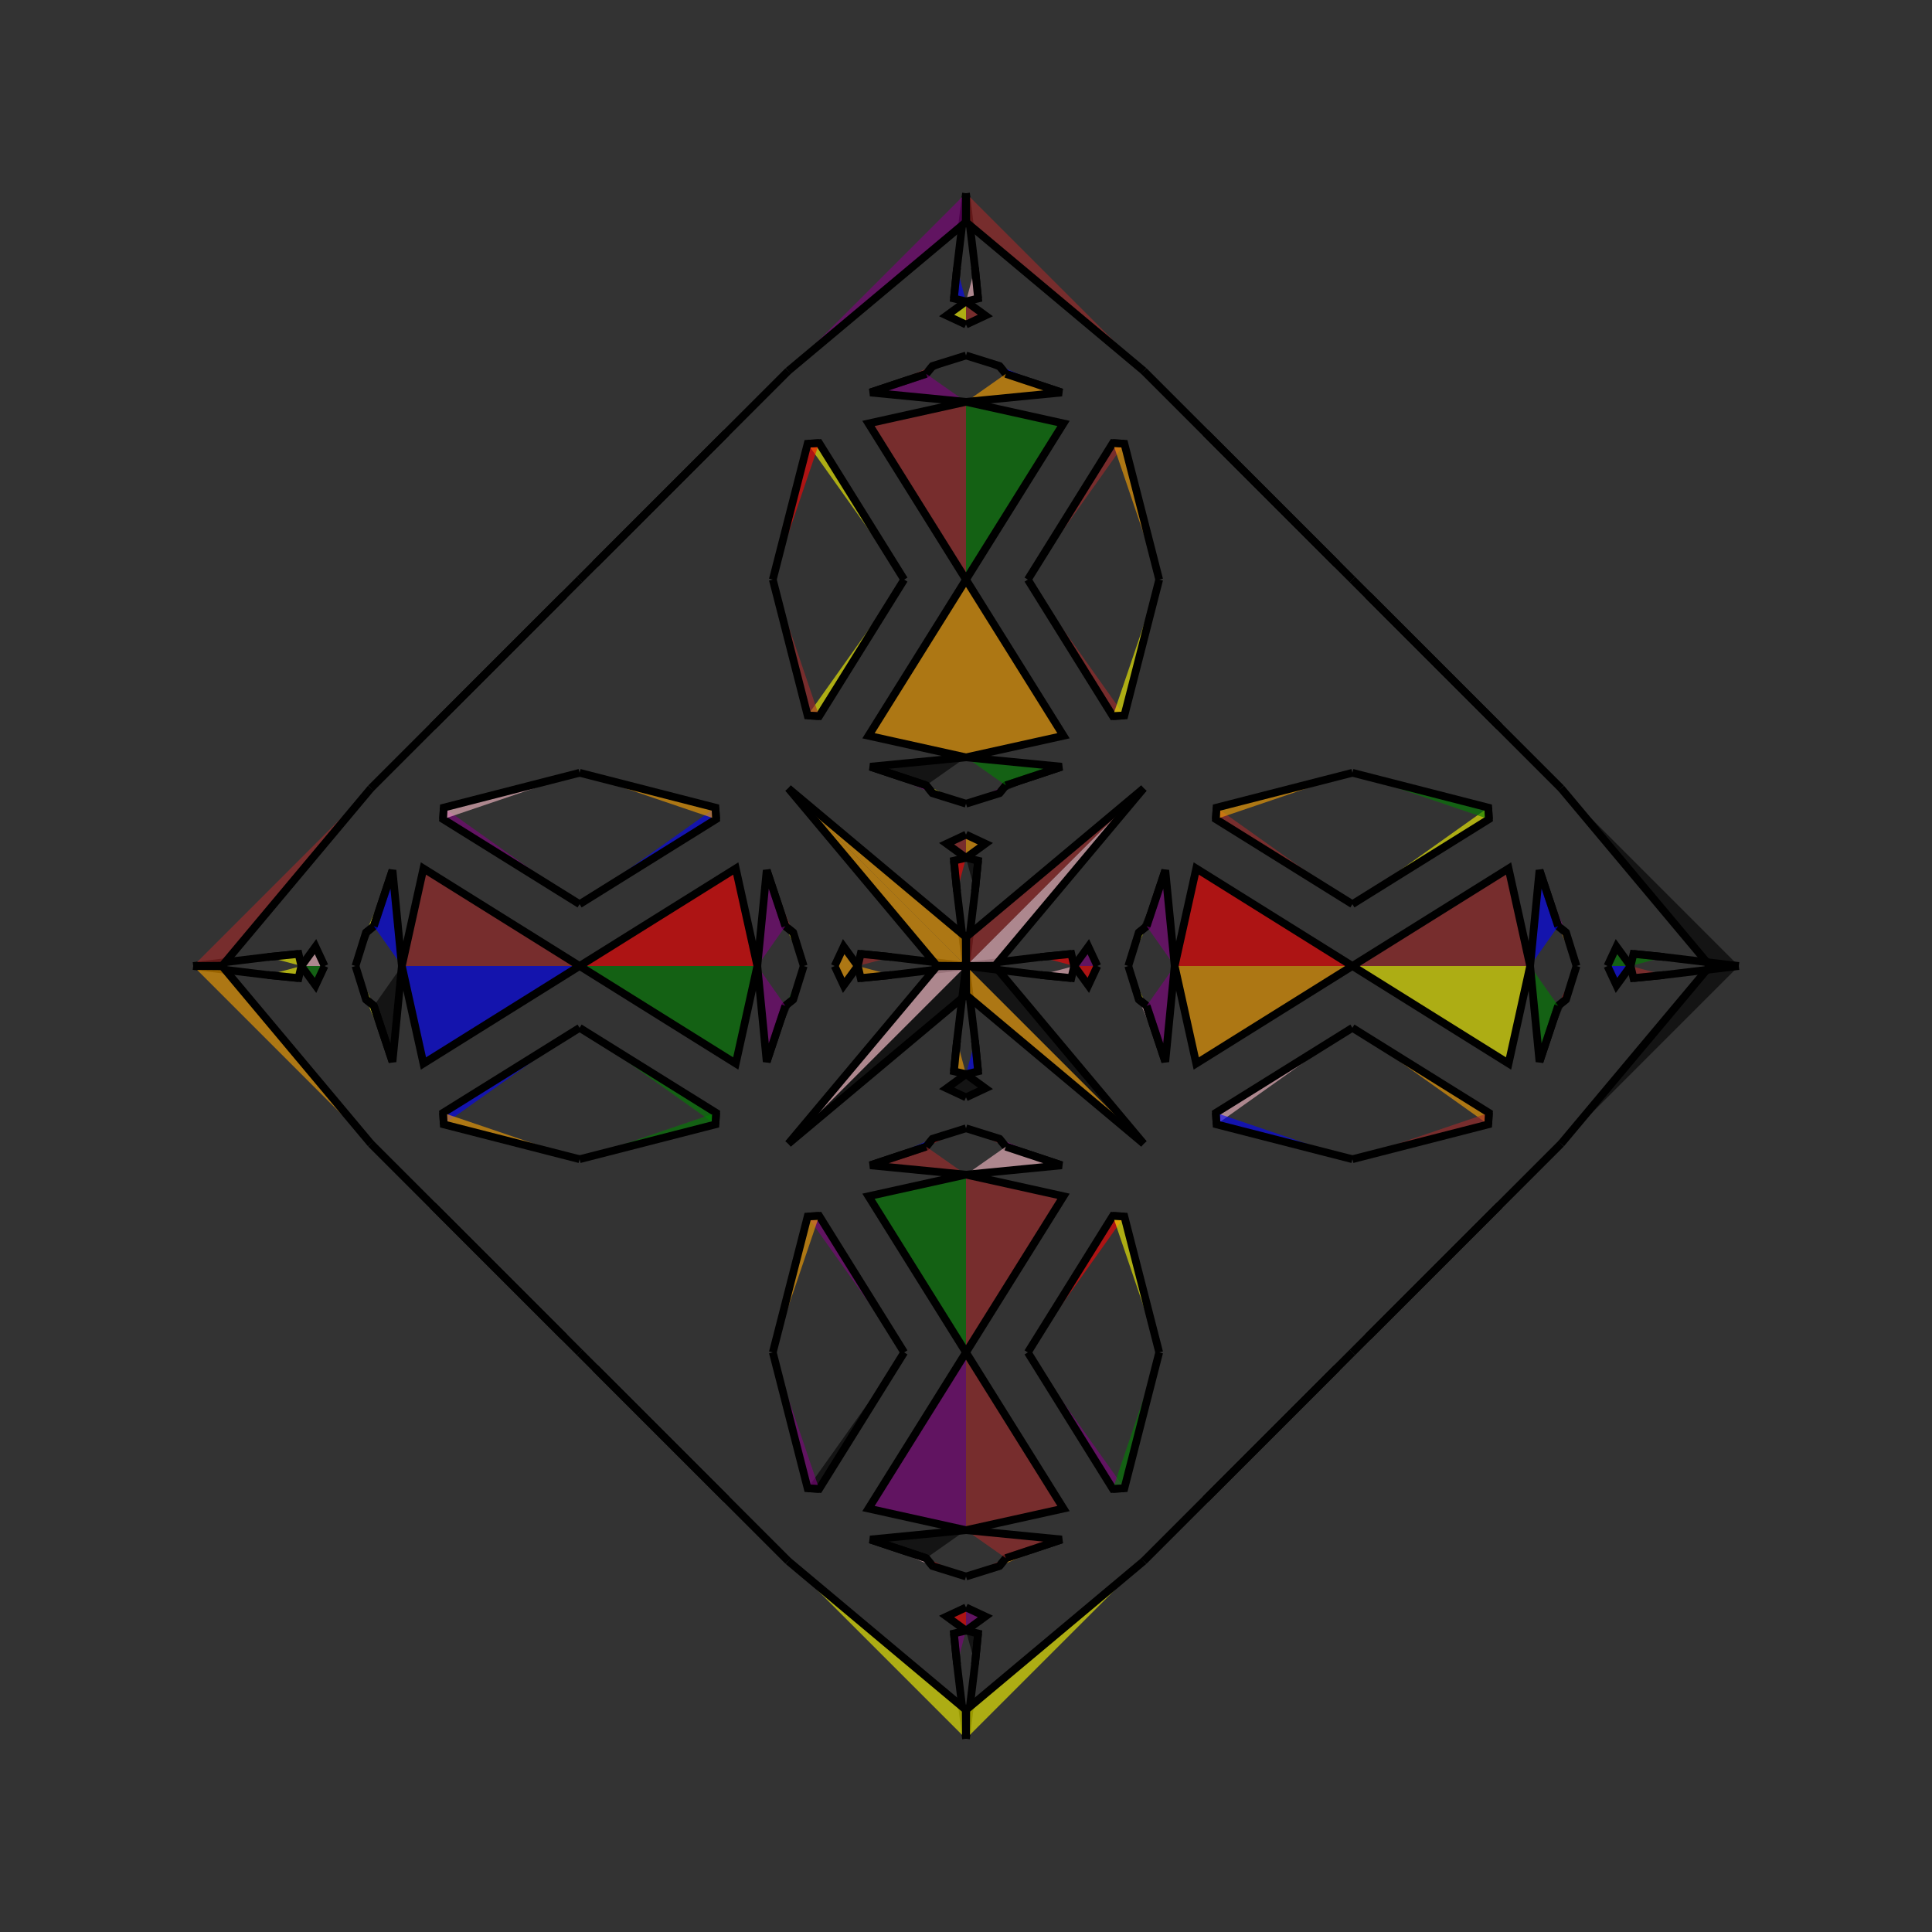 <?xml version="1.0" encoding="UTF-8"?>
<svg xmlns="http://www.w3.org/2000/svg" xmlns:xlink="http://www.w3.org/1999/xlink"
     width="250" height="250" viewBox="-125.0 -125.0 250 250">
<rect x="-125.0" y="-125.0" width="250" height="250" fill="#333333" stroke="none"/>
<defs>
</defs>
<path d="M0.0,-0.0 L9.659,-1.164 L13.63,-1.563" fill="pink" fill-opacity="0.6" stroke="black" stroke-width="1" />
<path d="M0.0,-0.0 L9.659,1.164 L13.63,1.563" fill="green" fill-opacity="0.6" stroke="black" stroke-width="1" />
<path d="M9.659,-1.164 L13.63,-1.563 L14.0,-0.0" fill="red" fill-opacity="0.6" stroke="black" stroke-width="1" />
<path d="M9.659,1.164 L13.63,1.563 L14.0,-0.0" fill="pink" fill-opacity="0.6" stroke="black" stroke-width="1" />
<path d="M14.0,-0.0 L15.828,-2.508 L17.0,-0.0" fill="purple" fill-opacity="0.6" stroke="black" stroke-width="1" />
<path d="M14.0,-0.0 L15.828,2.508 L17.0,-0.0" fill="red" fill-opacity="0.6" stroke="black" stroke-width="1" />
<path d="M21.0,-0.0 L22.35,-4.323 L23.378,-5.151" fill="yellow" fill-opacity="0.6" stroke="black" stroke-width="1" />
<path d="M21.0,-0.0 L22.35,4.323 L23.378,5.151" fill="yellow" fill-opacity="0.6" stroke="black" stroke-width="1" />
<path d="M22.35,-4.323 L23.378,-5.151 L25.789,-12.392" fill="black" fill-opacity="0.6" stroke="black" stroke-width="1" />
<path d="M22.35,4.323 L23.378,5.151 L25.789,12.392" fill="pink" fill-opacity="0.6" stroke="black" stroke-width="1" />
<path d="M23.378,-5.151 L25.789,-12.392 L27.0,-0.0" fill="purple" fill-opacity="0.6" stroke="black" stroke-width="1" />
<path d="M23.378,5.151 L25.789,12.392 L27.0,-0.0" fill="purple" fill-opacity="0.6" stroke="black" stroke-width="1" />
<path d="M27.0,-0.0 L29.793,-12.617 L50.0,-0.0" fill="red" fill-opacity="0.6" stroke="black" stroke-width="1" />
<path d="M27.0,-0.0 L29.793,12.617 L50.0,-0.0" fill="orange" fill-opacity="0.6" stroke="black" stroke-width="1" />
<path d="M50.0,-8.0 L32.334,-19 L32.422,-20.496" fill="brown" fill-opacity="0.6" stroke="black" stroke-width="1" />
<path d="M50.0,8.0 L32.334,19 L32.422,20.496" fill="pink" fill-opacity="0.6" stroke="black" stroke-width="1" />
<path d="M32.334,-19 L32.422,-20.496 L50.0,-25.0" fill="orange" fill-opacity="0.6" stroke="black" stroke-width="1" />
<path d="M32.334,19 L32.422,20.496 L50.0,25.0" fill="blue" fill-opacity="0.6" stroke="black" stroke-width="1" />
<path d="M50.0,50.0 L48.0,52.0 L35.0,65.0" fill="blue" fill-opacity="0.6" stroke="black" stroke-width="1" />
<path d="M50.0,-50.0 L48.0,-52.0 L35.0,-65.0" fill="orange" fill-opacity="0.6" stroke="black" stroke-width="1" />
<path d="M48.0,52.0 L35.0,65.0 L31.0,69.0" fill="black" fill-opacity="0.6" stroke="black" stroke-width="1" />
<path d="M48.0,-52.0 L35.0,-65.0 L31.0,-69.0" fill="pink" fill-opacity="0.6" stroke="black" stroke-width="1" />
<path d="M35.0,65.0 L31.0,69.0 L23.0,77.0" fill="red" fill-opacity="0.6" stroke="black" stroke-width="1" />
<path d="M35.0,-65.0 L31.0,-69.0 L23.0,-77.0" fill="pink" fill-opacity="0.6" stroke="black" stroke-width="1" />
<path d="M23.0,-23.0 L3.76,-0.035 L0.0,-0.0" fill="pink" fill-opacity="0.6" stroke="black" stroke-width="1" />
<path d="M23.0,23.0 L3.76,0.035 L0.0,-0.0" fill="black" fill-opacity="0.6" stroke="black" stroke-width="1" />
<path d="M0.0,-0.0 L-9.659,-1.164 L-13.63,-1.563" fill="orange" fill-opacity="0.6" stroke="black" stroke-width="1" />
<path d="M0.0,-0.0 L-9.659,1.164 L-13.63,1.563" fill="black" fill-opacity="0.6" stroke="black" stroke-width="1" />
<path d="M-9.659,-1.164 L-13.63,-1.563 L-14.0,-0.0" fill="brown" fill-opacity="0.6" stroke="black" stroke-width="1" />
<path d="M-9.659,1.164 L-13.63,1.563 L-14.0,-0.0" fill="orange" fill-opacity="0.6" stroke="black" stroke-width="1" />
<path d="M-14.0,-0.0 L-15.828,-2.508 L-17.0,-0.0" fill="orange" fill-opacity="0.6" stroke="black" stroke-width="1" />
<path d="M-14.0,-0.0 L-15.828,2.508 L-17.0,-0.0" fill="orange" fill-opacity="0.6" stroke="black" stroke-width="1" />
<path d="M-21.0,-0.0 L-22.35,-4.323 L-23.378,-5.151" fill="yellow" fill-opacity="0.6" stroke="black" stroke-width="1" />
<path d="M-21.0,-0.0 L-22.35,4.323 L-23.378,5.151" fill="green" fill-opacity="0.6" stroke="black" stroke-width="1" />
<path d="M-22.35,-4.323 L-23.378,-5.151 L-25.789,-12.392" fill="brown" fill-opacity="0.6" stroke="black" stroke-width="1" />
<path d="M-22.35,4.323 L-23.378,5.151 L-25.789,12.392" fill="black" fill-opacity="0.6" stroke="black" stroke-width="1" />
<path d="M-23.378,-5.151 L-25.789,-12.392 L-27.0,-0.0" fill="purple" fill-opacity="0.6" stroke="black" stroke-width="1" />
<path d="M-23.378,5.151 L-25.789,12.392 L-27.0,-0.0" fill="purple" fill-opacity="0.6" stroke="black" stroke-width="1" />
<path d="M-27.0,-0.0 L-29.793,-12.617 L-50.0,-0.0" fill="red" fill-opacity="0.6" stroke="black" stroke-width="1" />
<path d="M-27.0,-0.0 L-29.793,12.617 L-50.0,-0.0" fill="green" fill-opacity="0.6" stroke="black" stroke-width="1" />
<path d="M-50.0,-8.0 L-32.334,-19 L-32.422,-20.496" fill="blue" fill-opacity="0.6" stroke="black" stroke-width="1" />
<path d="M-50.0,8.0 L-32.334,19 L-32.422,20.496" fill="green" fill-opacity="0.6" stroke="black" stroke-width="1" />
<path d="M-32.334,-19 L-32.422,-20.496 L-50.0,-25.0" fill="orange" fill-opacity="0.6" stroke="black" stroke-width="1" />
<path d="M-32.334,19 L-32.422,20.496 L-50.0,25.0" fill="green" fill-opacity="0.6" stroke="black" stroke-width="1" />
<path d="M-50.0,50.0 L-48.0,52.0 L-35.0,65.0" fill="red" fill-opacity="0.6" stroke="black" stroke-width="1" />
<path d="M-50.0,-50.0 L-48.0,-52.0 L-35.0,-65.0" fill="brown" fill-opacity="0.6" stroke="black" stroke-width="1" />
<path d="M-48.0,52.0 L-35.0,65.0 L-31.0,69.0" fill="red" fill-opacity="0.6" stroke="black" stroke-width="1" />
<path d="M-48.0,-52.0 L-35.0,-65.0 L-31.0,-69.0" fill="blue" fill-opacity="0.6" stroke="black" stroke-width="1" />
<path d="M-35.0,65.0 L-31.0,69.0 L-23.0,77.0" fill="black" fill-opacity="0.6" stroke="black" stroke-width="1" />
<path d="M-35.0,-65.0 L-31.0,-69.0 L-23.0,-77.0" fill="purple" fill-opacity="0.6" stroke="black" stroke-width="1" />
<path d="M-23.0,-23.0 L-3.76,-0.035 L0.0,-0.0" fill="orange" fill-opacity="0.6" stroke="black" stroke-width="1" />
<path d="M-23.0,23.0 L-3.76,0.035 L0.0,-0.0" fill="pink" fill-opacity="0.6" stroke="black" stroke-width="1" />
<path d="M100.0,-0.0 L90.341,1.164 L86.37,1.563" fill="purple" fill-opacity="0.6" stroke="black" stroke-width="1" />
<path d="M100.0,-0.0 L90.341,-1.164 L86.37,-1.563" fill="green" fill-opacity="0.6" stroke="black" stroke-width="1" />
<path d="M90.341,1.164 L86.37,1.563 L86.0,-0.0" fill="brown" fill-opacity="0.6" stroke="black" stroke-width="1" />
<path d="M90.341,-1.164 L86.37,-1.563 L86.0,-0.0" fill="green" fill-opacity="0.6" stroke="black" stroke-width="1" />
<path d="M86.0,-0.0 L84.172,2.508 L83.0,-0.0" fill="blue" fill-opacity="0.6" stroke="black" stroke-width="1" />
<path d="M86.0,-0.0 L84.172,-2.508 L83.0,-0.0" fill="green" fill-opacity="0.6" stroke="black" stroke-width="1" />
<path d="M79.0,-0.0 L77.65,4.323 L76.622,5.151" fill="red" fill-opacity="0.6" stroke="black" stroke-width="1" />
<path d="M79.0,-0.0 L77.65,-4.323 L76.622,-5.151" fill="orange" fill-opacity="0.6" stroke="black" stroke-width="1" />
<path d="M77.65,4.323 L76.622,5.151 L74.211,12.392" fill="black" fill-opacity="0.6" stroke="black" stroke-width="1" />
<path d="M77.65,-4.323 L76.622,-5.151 L74.211,-12.392" fill="purple" fill-opacity="0.6" stroke="black" stroke-width="1" />
<path d="M76.622,5.151 L74.211,12.392 L73.0,-0.0" fill="green" fill-opacity="0.6" stroke="black" stroke-width="1" />
<path d="M76.622,-5.151 L74.211,-12.392 L73.0,-0.0" fill="blue" fill-opacity="0.6" stroke="black" stroke-width="1" />
<path d="M73.0,-0.0 L70.207,12.617 L50.0,-0.0" fill="yellow" fill-opacity="0.6" stroke="black" stroke-width="1" />
<path d="M73.0,-0.0 L70.207,-12.617 L50.0,-0.0" fill="brown" fill-opacity="0.6" stroke="black" stroke-width="1" />
<path d="M50.0,8.0 L67.666,19 L67.578,20.496" fill="orange" fill-opacity="0.6" stroke="black" stroke-width="1" />
<path d="M50.0,-8.0 L67.666,-19 L67.578,-20.496" fill="yellow" fill-opacity="0.6" stroke="black" stroke-width="1" />
<path d="M67.666,19 L67.578,20.496 L50.0,25.0" fill="brown" fill-opacity="0.6" stroke="black" stroke-width="1" />
<path d="M67.666,-19 L67.578,-20.496 L50.0,-25.0" fill="green" fill-opacity="0.6" stroke="black" stroke-width="1" />
<path d="M50.0,50.0 L52.0,48.0 L65.0,35.0" fill="red" fill-opacity="0.6" stroke="black" stroke-width="1" />
<path d="M50.0,-50.0 L52.0,-48.0 L65.0,-35.0" fill="blue" fill-opacity="0.6" stroke="black" stroke-width="1" />
<path d="M52.0,48.0 L65.0,35.0 L69.0,31.0" fill="purple" fill-opacity="0.6" stroke="black" stroke-width="1" />
<path d="M52.0,-48.0 L65.0,-35.0 L69.0,-31.0" fill="green" fill-opacity="0.6" stroke="black" stroke-width="1" />
<path d="M65.0,35.0 L69.0,31.0 L77.0,23.0" fill="purple" fill-opacity="0.6" stroke="black" stroke-width="1" />
<path d="M65.0,-35.0 L69.0,-31.0 L77.0,-23.0" fill="purple" fill-opacity="0.6" stroke="black" stroke-width="1" />
<path d="M77.0,23.0 L96.24,0.035 L100.0,-0.0" fill="black" fill-opacity="0.6" stroke="black" stroke-width="1" />
<path d="M77.0,-23.0 L96.24,-0.035 L100.0,-0.0" fill="black" fill-opacity="0.6" stroke="black" stroke-width="1" />
<path d="M0.0,-0.0 L1.164,-9.659 L1.563,-13.63" fill="orange" fill-opacity="0.6" stroke="black" stroke-width="1" />
<path d="M0.0,-0.0 L1.164,9.659 L1.563,13.63" fill="blue" fill-opacity="0.6" stroke="black" stroke-width="1" />
<path d="M0.0,100.0 L1.164,90.341 L1.563,86.37" fill="black" fill-opacity="0.6" stroke="black" stroke-width="1" />
<path d="M0.0,-100.0 L1.164,-90.341 L1.563,-86.37" fill="yellow" fill-opacity="0.6" stroke="black" stroke-width="1" />
<path d="M1.164,-9.659 L1.563,-13.63 L0.0,-14.0" fill="black" fill-opacity="0.6" stroke="black" stroke-width="1" />
<path d="M1.164,9.659 L1.563,13.63 L0.0,14.0" fill="blue" fill-opacity="0.6" stroke="black" stroke-width="1" />
<path d="M1.164,90.341 L1.563,86.37 L0.0,86.0" fill="black" fill-opacity="0.6" stroke="black" stroke-width="1" />
<path d="M1.164,-90.341 L1.563,-86.37 L0.0,-86.0" fill="pink" fill-opacity="0.6" stroke="black" stroke-width="1" />
<path d="M0.0,-14.0 L2.508,-15.828 L0.0,-17.0" fill="orange" fill-opacity="0.6" stroke="black" stroke-width="1" />
<path d="M0.0,14.0 L2.508,15.828 L0.0,17.0" fill="black" fill-opacity="0.6" stroke="black" stroke-width="1" />
<path d="M0.0,86.0 L2.508,84.172 L0.0,83.0" fill="purple" fill-opacity="0.6" stroke="black" stroke-width="1" />
<path d="M0.0,-86.0 L2.508,-84.172 L0.0,-83.0" fill="brown" fill-opacity="0.6" stroke="black" stroke-width="1" />
<path d="M0.0,-21.0 L4.323,-22.35 L5.151,-23.378" fill="purple" fill-opacity="0.6" stroke="black" stroke-width="1" />
<path d="M0.0,21.0 L4.323,22.35 L5.151,23.378" fill="brown" fill-opacity="0.6" stroke="black" stroke-width="1" />
<path d="M0.0,79.0 L4.323,77.65 L5.151,76.622" fill="brown" fill-opacity="0.6" stroke="black" stroke-width="1" />
<path d="M0.0,-79.0 L4.323,-77.65 L5.151,-76.622" fill="black" fill-opacity="0.6" stroke="black" stroke-width="1" />
<path d="M4.323,-22.35 L5.151,-23.378 L12.392,-25.789" fill="black" fill-opacity="0.6" stroke="black" stroke-width="1" />
<path d="M4.323,22.35 L5.151,23.378 L12.392,25.789" fill="purple" fill-opacity="0.6" stroke="black" stroke-width="1" />
<path d="M4.323,77.65 L5.151,76.622 L12.392,74.211" fill="orange" fill-opacity="0.6" stroke="black" stroke-width="1" />
<path d="M4.323,-77.65 L5.151,-76.622 L12.392,-74.211" fill="blue" fill-opacity="0.6" stroke="black" stroke-width="1" />
<path d="M5.151,-23.378 L12.392,-25.789 L0.0,-27.0" fill="green" fill-opacity="0.6" stroke="black" stroke-width="1" />
<path d="M5.151,23.378 L12.392,25.789 L0.0,27.0" fill="pink" fill-opacity="0.6" stroke="black" stroke-width="1" />
<path d="M5.151,76.622 L12.392,74.211 L0.0,73.0" fill="brown" fill-opacity="0.6" stroke="black" stroke-width="1" />
<path d="M5.151,-76.622 L12.392,-74.211 L0.0,-73.0" fill="orange" fill-opacity="0.6" stroke="black" stroke-width="1" />
<path d="M0.0,-27.0 L12.617,-29.793 L0.0,-50.0" fill="orange" fill-opacity="0.6" stroke="black" stroke-width="1" />
<path d="M0.0,27.0 L12.617,29.793 L0.0,50.0" fill="brown" fill-opacity="0.6" stroke="black" stroke-width="1" />
<path d="M0.0,73.0 L12.617,70.207 L0.0,50.0" fill="brown" fill-opacity="0.6" stroke="black" stroke-width="1" />
<path d="M0.0,-73.0 L12.617,-70.207 L0.0,-50.0" fill="green" fill-opacity="0.6" stroke="black" stroke-width="1" />
<path d="M8.0,-50.0 L19,-32.334 L20.496,-32.422" fill="brown" fill-opacity="0.6" stroke="black" stroke-width="1" />
<path d="M8.0,50.0 L19,32.334 L20.496,32.422" fill="red" fill-opacity="0.6" stroke="black" stroke-width="1" />
<path d="M8.0,50.0 L19,67.666 L20.496,67.578" fill="purple" fill-opacity="0.6" stroke="black" stroke-width="1" />
<path d="M8.0,-50.0 L19,-67.666 L20.496,-67.578" fill="brown" fill-opacity="0.6" stroke="black" stroke-width="1" />
<path d="M19,-32.334 L20.496,-32.422 L25.0,-50.0" fill="yellow" fill-opacity="0.6" stroke="black" stroke-width="1" />
<path d="M19,32.334 L20.496,32.422 L25.0,50.0" fill="yellow" fill-opacity="0.6" stroke="black" stroke-width="1" />
<path d="M19,67.666 L20.496,67.578 L25.0,50.0" fill="green" fill-opacity="0.6" stroke="black" stroke-width="1" />
<path d="M19,-67.666 L20.496,-67.578 L25.0,-50.0" fill="orange" fill-opacity="0.6" stroke="black" stroke-width="1" />
<path d="M23.0,-23.0 L0.035,-3.76 L0.0,-0.0" fill="brown" fill-opacity="0.6" stroke="black" stroke-width="1" />
<path d="M23.0,23.0 L0.035,3.76 L0.0,-0.0" fill="orange" fill-opacity="0.6" stroke="black" stroke-width="1" />
<path d="M23.0,77.0 L0.035,96.24 L0.0,100.0" fill="yellow" fill-opacity="0.6" stroke="black" stroke-width="1" />
<path d="M23.0,-77.0 L0.035,-96.24 L0.0,-100.0" fill="brown" fill-opacity="0.6" stroke="black" stroke-width="1" />
<path d="M0.0,100.0 L-1.164,90.341 L-1.563,86.37" fill="black" fill-opacity="0.6" stroke="black" stroke-width="1" />
<path d="M0.0,-0.0 L-1.164,-9.659 L-1.563,-13.63" fill="black" fill-opacity="0.6" stroke="black" stroke-width="1" />
<path d="M0.0,-0.0 L-1.164,9.659 L-1.563,13.63" fill="brown" fill-opacity="0.6" stroke="black" stroke-width="1" />
<path d="M0.0,-100.0 L-1.164,-90.341 L-1.563,-86.37" fill="pink" fill-opacity="0.6" stroke="black" stroke-width="1" />
<path d="M-1.164,90.341 L-1.563,86.37 L0.0,86.0" fill="purple" fill-opacity="0.6" stroke="black" stroke-width="1" />
<path d="M-1.164,-9.659 L-1.563,-13.63 L0.0,-14.0" fill="red" fill-opacity="0.6" stroke="black" stroke-width="1" />
<path d="M-1.164,9.659 L-1.563,13.63 L0.0,14.0" fill="orange" fill-opacity="0.6" stroke="black" stroke-width="1" />
<path d="M-1.164,-90.341 L-1.563,-86.37 L0.0,-86.0" fill="blue" fill-opacity="0.6" stroke="black" stroke-width="1" />
<path d="M0.0,86.0 L-2.508,84.172 L0.0,83.0" fill="red" fill-opacity="0.6" stroke="black" stroke-width="1" />
<path d="M0.0,-14.0 L-2.508,-15.828 L0.0,-17.0" fill="brown" fill-opacity="0.6" stroke="black" stroke-width="1" />
<path d="M0.0,14.0 L-2.508,15.828 L0.0,17.0" fill="black" fill-opacity="0.6" stroke="black" stroke-width="1" />
<path d="M0.0,-86.0 L-2.508,-84.172 L0.0,-83.0" fill="yellow" fill-opacity="0.6" stroke="black" stroke-width="1" />
<path d="M0.0,79.0 L-4.323,77.65 L-5.151,76.622" fill="red" fill-opacity="0.6" stroke="black" stroke-width="1" />
<path d="M0.0,-21.0 L-4.323,-22.35 L-5.151,-23.378" fill="yellow" fill-opacity="0.6" stroke="black" stroke-width="1" />
<path d="M0.0,21.0 L-4.323,22.35 L-5.151,23.378" fill="red" fill-opacity="0.6" stroke="black" stroke-width="1" />
<path d="M0.0,-79.0 L-4.323,-77.65 L-5.151,-76.622" fill="black" fill-opacity="0.6" stroke="black" stroke-width="1" />
<path d="M-4.323,77.65 L-5.151,76.622 L-12.392,74.211" fill="pink" fill-opacity="0.6" stroke="black" stroke-width="1" />
<path d="M-4.323,-22.35 L-5.151,-23.378 L-12.392,-25.789" fill="purple" fill-opacity="0.6" stroke="black" stroke-width="1" />
<path d="M-4.323,22.35 L-5.151,23.378 L-12.392,25.789" fill="blue" fill-opacity="0.6" stroke="black" stroke-width="1" />
<path d="M-4.323,-77.65 L-5.151,-76.622 L-12.392,-74.211" fill="brown" fill-opacity="0.6" stroke="black" stroke-width="1" />
<path d="M-5.151,76.622 L-12.392,74.211 L0.0,73.0" fill="black" fill-opacity="0.6" stroke="black" stroke-width="1" />
<path d="M-5.151,-23.378 L-12.392,-25.789 L0.0,-27.0" fill="black" fill-opacity="0.6" stroke="black" stroke-width="1" />
<path d="M-5.151,23.378 L-12.392,25.789 L0.0,27.0" fill="brown" fill-opacity="0.6" stroke="black" stroke-width="1" />
<path d="M-5.151,-76.622 L-12.392,-74.211 L0.0,-73.0" fill="purple" fill-opacity="0.6" stroke="black" stroke-width="1" />
<path d="M0.0,73.0 L-12.617,70.207 L0.0,50.0" fill="purple" fill-opacity="0.6" stroke="black" stroke-width="1" />
<path d="M0.0,-27.0 L-12.617,-29.793 L0.0,-50.0" fill="orange" fill-opacity="0.6" stroke="black" stroke-width="1" />
<path d="M0.0,27.0 L-12.617,29.793 L0.0,50.0" fill="green" fill-opacity="0.6" stroke="black" stroke-width="1" />
<path d="M0.0,-73.0 L-12.617,-70.207 L0.0,-50.0" fill="brown" fill-opacity="0.6" stroke="black" stroke-width="1" />
<path d="M-8.0,50.0 L-19,67.666 L-20.496,67.578" fill="black" fill-opacity="0.6" stroke="black" stroke-width="1" />
<path d="M-8.0,-50.0 L-19,-32.334 L-20.496,-32.422" fill="yellow" fill-opacity="0.6" stroke="black" stroke-width="1" />
<path d="M-8.0,50.0 L-19,32.334 L-20.496,32.422" fill="purple" fill-opacity="0.6" stroke="black" stroke-width="1" />
<path d="M-8.0,-50.0 L-19,-67.666 L-20.496,-67.578" fill="yellow" fill-opacity="0.6" stroke="black" stroke-width="1" />
<path d="M-19,67.666 L-20.496,67.578 L-25.0,50.0" fill="purple" fill-opacity="0.6" stroke="black" stroke-width="1" />
<path d="M-19,-32.334 L-20.496,-32.422 L-25.0,-50.0" fill="brown" fill-opacity="0.6" stroke="black" stroke-width="1" />
<path d="M-19,32.334 L-20.496,32.422 L-25.0,50.0" fill="orange" fill-opacity="0.6" stroke="black" stroke-width="1" />
<path d="M-19,-67.666 L-20.496,-67.578 L-25.0,-50.0" fill="red" fill-opacity="0.6" stroke="black" stroke-width="1" />
<path d="M-23.0,77.0 L-0.035,96.24 L0.0,100.0" fill="yellow" fill-opacity="0.6" stroke="black" stroke-width="1" />
<path d="M-23.0,-23.0 L-0.035,-3.76 L0.0,-0.0" fill="orange" fill-opacity="0.6" stroke="black" stroke-width="1" />
<path d="M-23.0,23.0 L-0.035,3.76 L0.0,-0.0" fill="black" fill-opacity="0.6" stroke="black" stroke-width="1" />
<path d="M-23.0,-77.0 L-0.035,-96.24 L0.0,-100.0" fill="purple" fill-opacity="0.6" stroke="black" stroke-width="1" />
<path d="M-100.0,-0.0 L-90.341,-1.164 L-86.37,-1.563" fill="pink" fill-opacity="0.6" stroke="black" stroke-width="1" />
<path d="M-100.0,-0.0 L-90.341,1.164 L-86.37,1.563" fill="pink" fill-opacity="0.6" stroke="black" stroke-width="1" />
<path d="M-90.341,-1.164 L-86.37,-1.563 L-86.0,-0.0" fill="yellow" fill-opacity="0.6" stroke="black" stroke-width="1" />
<path d="M-90.341,1.164 L-86.37,1.563 L-86.0,-0.0" fill="yellow" fill-opacity="0.6" stroke="black" stroke-width="1" />
<path d="M-86.0,-0.0 L-84.172,-2.508 L-83.0,-0.0" fill="pink" fill-opacity="0.6" stroke="black" stroke-width="1" />
<path d="M-86.0,-0.0 L-84.172,2.508 L-83.0,-0.0" fill="green" fill-opacity="0.6" stroke="black" stroke-width="1" />
<path d="M-79.0,-0.0 L-77.65,-4.323 L-76.622,-5.151" fill="black" fill-opacity="0.6" stroke="black" stroke-width="1" />
<path d="M-79.0,-0.0 L-77.65,4.323 L-76.622,5.151" fill="yellow" fill-opacity="0.6" stroke="black" stroke-width="1" />
<path d="M-77.65,-4.323 L-76.622,-5.151 L-74.211,-12.392" fill="yellow" fill-opacity="0.6" stroke="black" stroke-width="1" />
<path d="M-77.65,4.323 L-76.622,5.151 L-74.211,12.392" fill="yellow" fill-opacity="0.6" stroke="black" stroke-width="1" />
<path d="M-76.622,-5.151 L-74.211,-12.392 L-73.0,-0.0" fill="blue" fill-opacity="0.6" stroke="black" stroke-width="1" />
<path d="M-76.622,5.151 L-74.211,12.392 L-73.0,-0.0" fill="black" fill-opacity="0.6" stroke="black" stroke-width="1" />
<path d="M-73.0,-0.0 L-70.207,-12.617 L-50.0,-0.0" fill="brown" fill-opacity="0.6" stroke="black" stroke-width="1" />
<path d="M-73.0,-0.0 L-70.207,12.617 L-50.0,-0.0" fill="blue" fill-opacity="0.6" stroke="black" stroke-width="1" />
<path d="M-50.0,-8.0 L-67.666,-19 L-67.578,-20.496" fill="purple" fill-opacity="0.6" stroke="black" stroke-width="1" />
<path d="M-50.0,8.0 L-67.666,19 L-67.578,20.496" fill="blue" fill-opacity="0.6" stroke="black" stroke-width="1" />
<path d="M-67.666,-19 L-67.578,-20.496 L-50.0,-25.0" fill="pink" fill-opacity="0.6" stroke="black" stroke-width="1" />
<path d="M-67.666,19 L-67.578,20.496 L-50.0,25.0" fill="orange" fill-opacity="0.6" stroke="black" stroke-width="1" />
<path d="M-50.0,-50.0 L-52.0,-48.0 L-65.0,-35.0" fill="blue" fill-opacity="0.6" stroke="black" stroke-width="1" />
<path d="M-50.0,50.0 L-52.0,48.0 L-65.0,35.0" fill="brown" fill-opacity="0.6" stroke="black" stroke-width="1" />
<path d="M-52.0,-48.0 L-65.0,-35.0 L-69.0,-31.0" fill="yellow" fill-opacity="0.6" stroke="black" stroke-width="1" />
<path d="M-52.0,48.0 L-65.0,35.0 L-69.0,31.0" fill="orange" fill-opacity="0.6" stroke="black" stroke-width="1" />
<path d="M-65.0,-35.0 L-69.0,-31.0 L-77.0,-23.0" fill="green" fill-opacity="0.6" stroke="black" stroke-width="1" />
<path d="M-65.0,35.0 L-69.0,31.0 L-77.0,23.0" fill="blue" fill-opacity="0.6" stroke="black" stroke-width="1" />
<path d="M-77.0,-23.0 L-96.24,-0.035 L-100.0,-0.0" fill="brown" fill-opacity="0.6" stroke="black" stroke-width="1" />
<path d="M-77.0,23.0 L-96.24,0.035 L-100.0,-0.0" fill="orange" fill-opacity="0.6" stroke="black" stroke-width="1" />
</svg>
